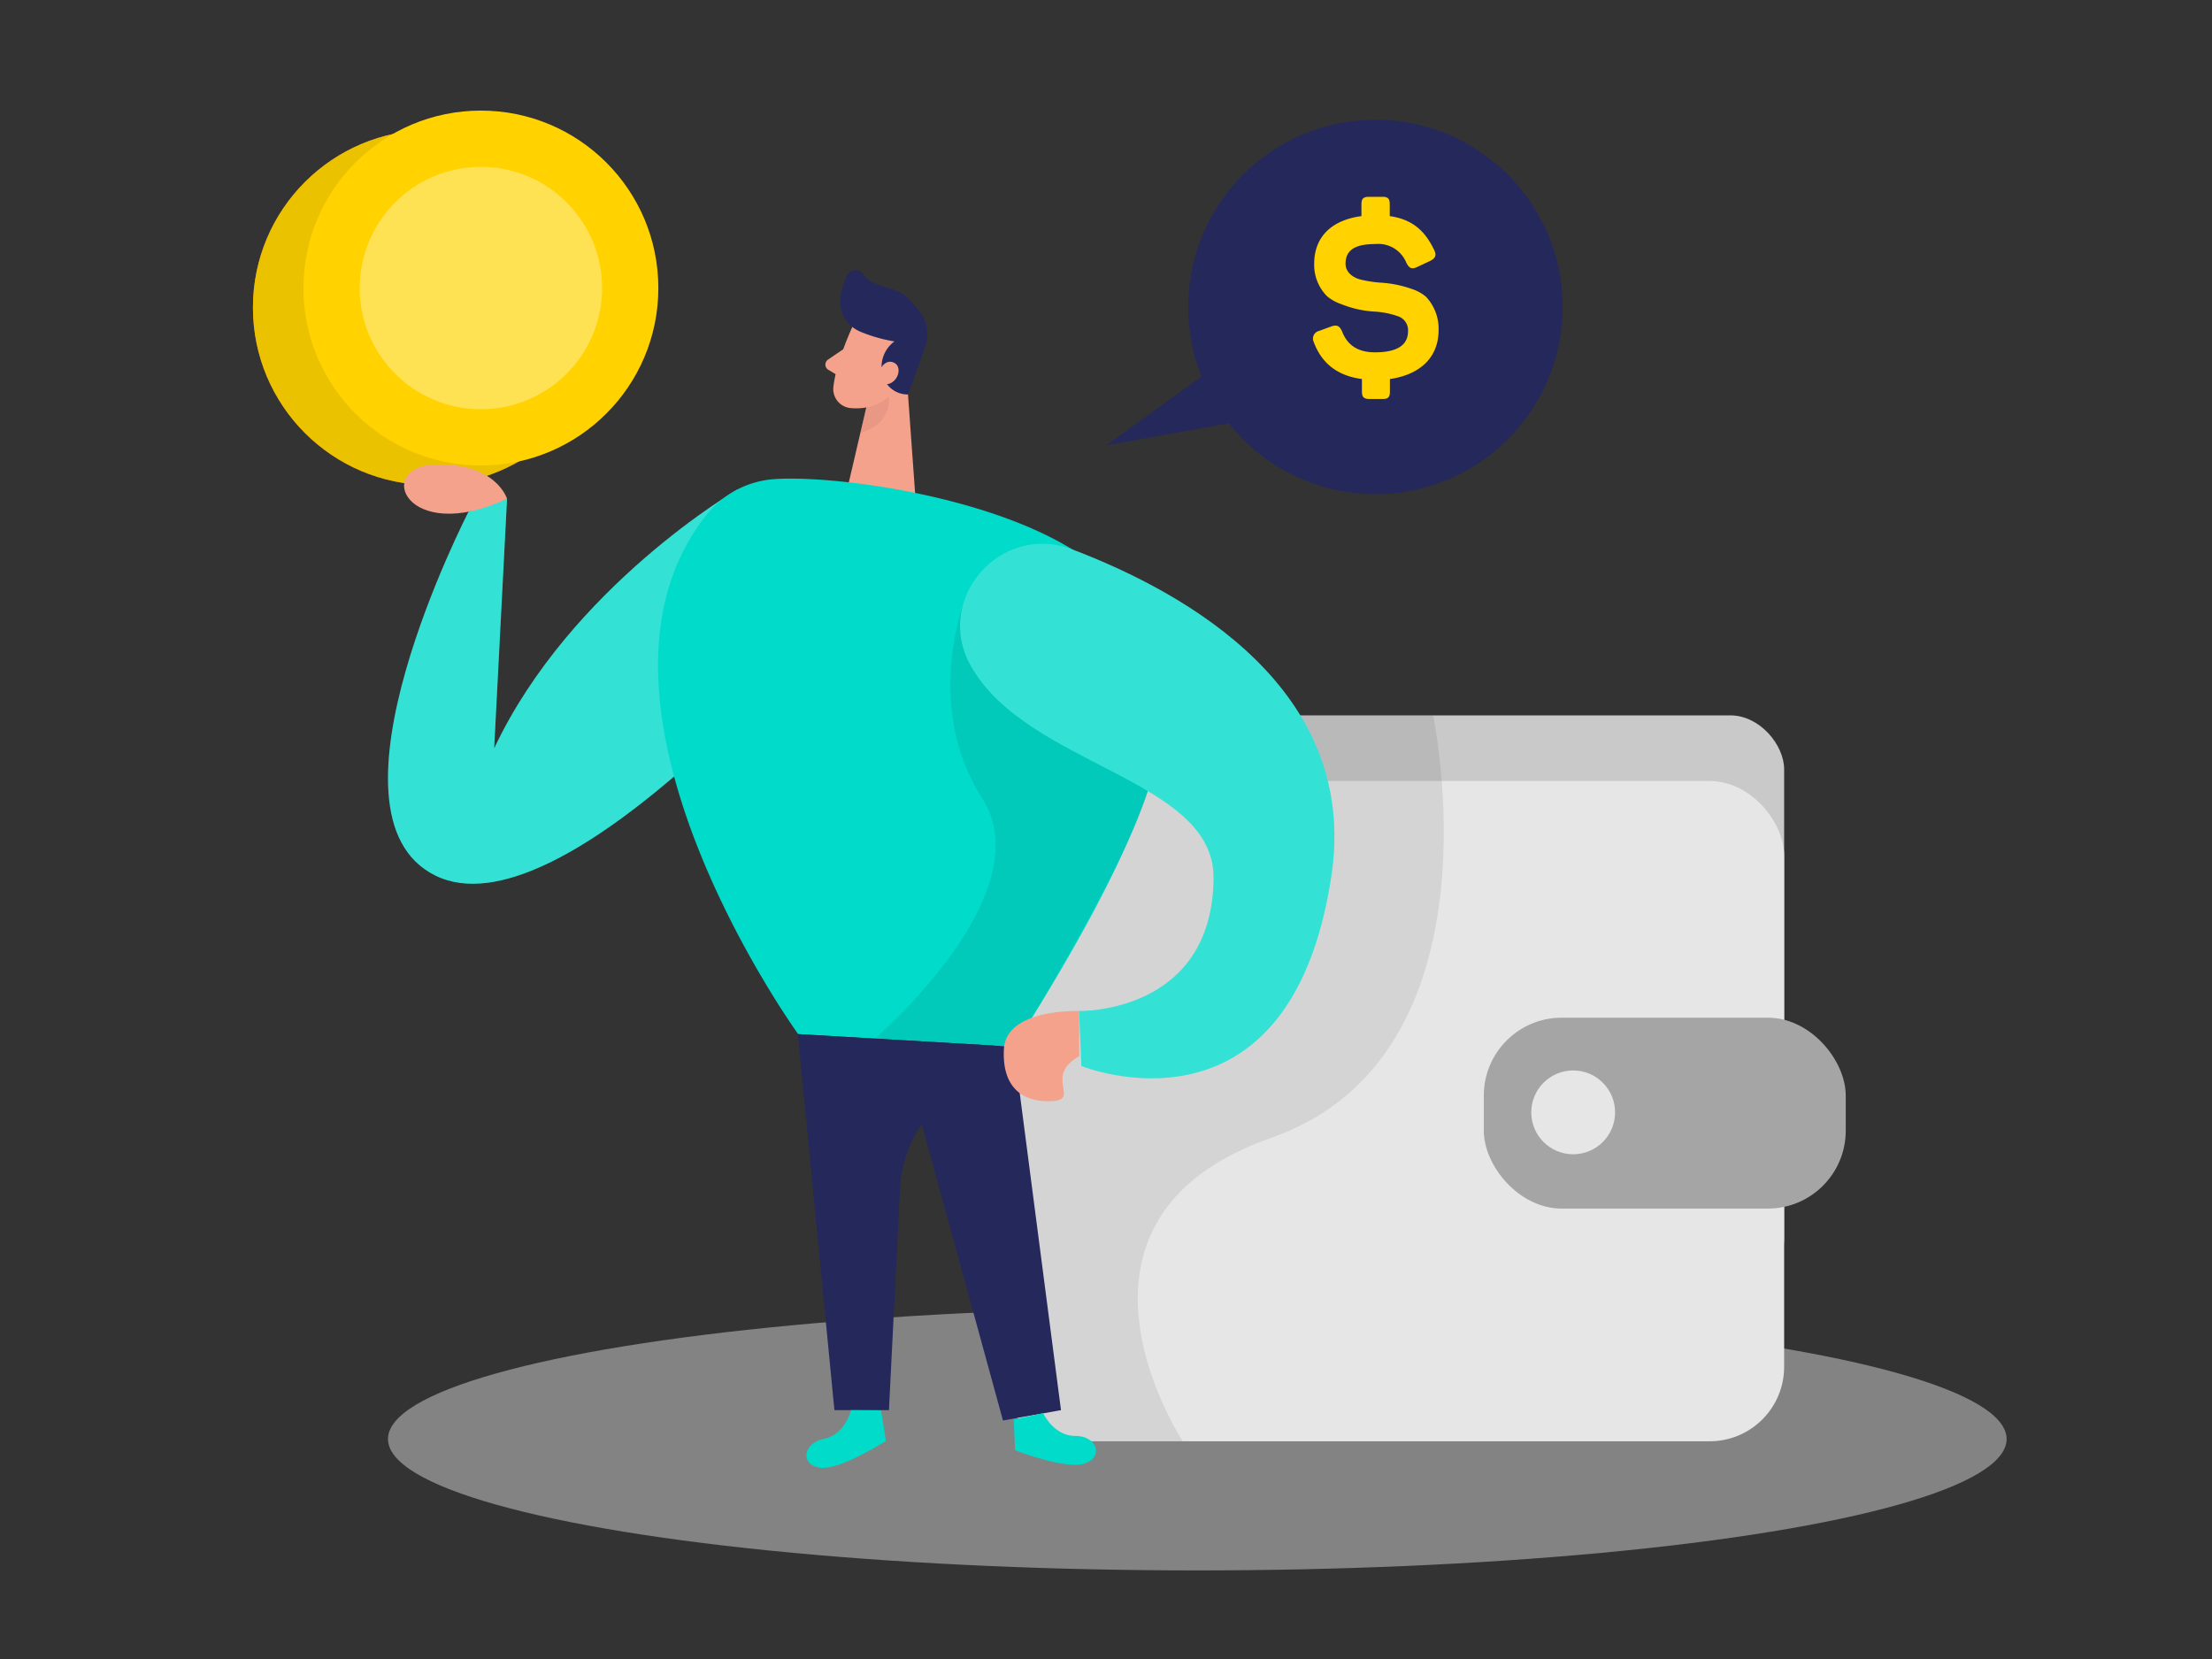 <svg id="Layer_1" data-name="Layer 1" xmlns="http://www.w3.org/2000/svg" viewBox="0 0 400 300"><rect x="0" y="0" width="400" height="300" fill="#333333" stroke="none"/><title>#34 wallet</title><path d="M154.13,59.14S151.2,65.35,150.7,70a3.45,3.45,0,0,0,3.09,3.79c2.35.22,5.6-.17,7.58-3.31l4-4.92a6.15,6.15,0,0,0-.26-7.12C162.44,54.51,155.73,55.26,154.13,59.14Z" fill="#f4a28c"/><polygon points="163.86 66.71 165.48 89.16 153.04 89.17 156.76 73.24 163.86 66.71" fill="#f4a28c"/><path d="M155.63,60a27.72,27.72,0,0,0,6.11,1.74,5.72,5.72,0,0,0-2.18,5.89,4.67,4.67,0,0,0,4.64,3.7l3-8.32A7,7,0,0,0,166,55.93a26.41,26.41,0,0,0-2.26-2.37c-2-1.84-6.11-1.54-7.65-3.94a1.66,1.66,0,0,0-2.84.11c-1.31,2.38-2.32,6.51.58,9.14A6.41,6.41,0,0,0,155.63,60Z" fill="#24285b"/><path d="M158.94,67.18s1-2.46,2.76-1.58.42,4.45-2.24,3.85Z" fill="#f4a28c"/><path d="M152.49,63.15,149.77,65a1.1,1.1,0,0,0,0,1.86l2.29,1.37Z" fill="#f4a28c"/><path d="M156.66,73.69a8.42,8.42,0,0,0,4.05-1.94s.8,4.87-5.12,6.5Z" fill="#ce8172" opacity="0.31"/><circle cx="248.72" cy="55.51" r="33.85" fill="#24285b"/><polygon points="223.35 63.71 200.04 80.52 232.41 74.71 223.35 63.71" fill="#24285b"/><path d="M84.73,92.54s-28.31,54.79-6,65.79,68.14-42.83,68.14-42.83L133.49,88.44S103.19,106,89.36,135.33L91.69,90.2Z" fill="#01dbca"/><path d="M84.73,92.54s-28.31,54.79-6,65.79,68.14-42.83,68.14-42.83L133.49,88.44S103.19,106,89.36,135.33L91.69,90.2Z" fill="#fff" opacity="0.2"/><ellipse cx="216.51" cy="260.22" rx="146.35" ry="23.76" fill="#e6e6e6" opacity="0.45"/><rect x="179.78" y="129.36" width="142.85" height="104.29" rx="9.75" ry="9.75" fill="#c9c9c9"/><circle cx="77.83" cy="55.61" r="32.09" fill="#d36820"/><circle cx="77.83" cy="55.61" r="32.09" fill="#ffd200"/><circle cx="77.83" cy="55.61" r="32.09" opacity="0.08"/><circle cx="86.96" cy="52.09" r="32.09" fill="#ffd200"/><circle cx="86.96" cy="52.09" r="21.92" fill="#fff" opacity="0.33"/><rect x="179.78" y="141.23" width="142.85" height="119.4" rx="13.47" ry="13.47" fill="#e6e6e6"/><path d="M235.14,129.36h24s13.21,61.51-29.25,76.39-16,54.88-16,54.88h-23.1l-7.45-9.38V223.08L177.61,195l13.15-52.49,14.1-11.75Z" opacity="0.08"/><rect x="268.32" y="184.03" width="65.45" height="34.52" rx="14.09" ry="14.09" fill="#a5a5a5"/><circle cx="284.48" cy="201.15" r="7.58" fill="#e6e6e6"/><path d="M127.74,93.13A17.19,17.19,0,0,1,140,86.64c10.31-.73,37.76,2.76,53.89,12.7,22.6,13.92,26.4,31.74-10.56,89.95l-39-2.29S100.93,126.94,127.74,93.13Z" fill="#01dbca"/><path d="M174.86,107.36s-8.34,19.64,2.75,37-19.44,43.48-19.44,43.48L182,189.29l4.58-5.24s17.48-28.73,21-41-17.28-18.87-17.28-18.87Z" opacity="0.08"/><path d="M175.56,120.42c-6.8-12.07,5.36-26,18.31-21.08,20.87,7.93,51.92,25.52,46.89,59-7.47,49.77-45.21,34.42-45.21,34.42l-.4-9.93s24.07.55,24.31-24C219.64,140.72,185.81,138.62,175.56,120.42Z" fill="#01dbca"/><path d="M175.56,120.42c-6.8-12.07,5.36-26,18.31-21.08,20.87,7.93,51.92,25.52,46.89,59-7.47,49.77-45.21,34.42-45.21,34.42l-.4-9.93s24.07.55,24.31-24C219.64,140.72,185.81,138.62,175.56,120.42Z" fill="#fff" opacity="0.2"/><path d="M144.28,187l6.61,68h9.86l2-40.08a22.38,22.38,0,0,1,8.83-16.72l11.77-8.91Z" fill="#24285b"/><polygon points="183.31 189.29 191.86 255 181.37 256.87 166.37 202.12 155.59 194.99 183.31 189.29" fill="#24285b"/><path d="M91.69,90.2s-1.94-6.53-13-6.2S73.36,98.73,91.69,90.2Z" fill="#f4a28c"/><path d="M195.15,182.83s-13.19-.52-13.61,6.83,3.82,9.8,8.82,9.45-1.66-4.4,4.79-8.13Z" fill="#f4a28c"/><path d="M153.9,255s-1.06,4.43-4.87,5.18-4.4,4.62-.83,5.22,12-4.84,12-4.84l-.87-5.52Z" fill="#01dbca"/><path d="M188.62,255.55s1.92,4.13,5.8,4.11,5.24,3.66,1.86,4.95-12.72-2.36-12.72-2.36l-.25-5.58Z" fill="#01dbca"/><path d="M250,35.59c1,0,1.31.35,1.31,1.35v2.14c4,.57,6.32,2.57,8,6.06.52,1,.3,1.61-.88,2.13l-2.13,1c-1,.48-1.48.26-2-.78a5.46,5.46,0,0,0-5.58-3.36c-3.7,0-5.4,1.09-5.4,3.57,0,1.62,1.48,2.62,3,2.92a23.58,23.58,0,0,0,3.14.48,20.6,20.6,0,0,1,5.8,1.14,7.76,7.76,0,0,1,2.57,1.39,8.4,8.4,0,0,1,2.31,6.1c0,4.75-3.18,8-8.8,8.81v2.26c0,1-.31,1.35-1.31,1.35h-2.4c-1,0-1.35-.35-1.35-1.35V68.54c-4.36-.57-7.28-2.79-8.72-6.71a1.43,1.43,0,0,1,1-2l2.13-.78c1.09-.39,1.57-.13,2.05,1q1.44,3.66,5.88,3.66c4,0,6-1.27,6-3.84a2.66,2.66,0,0,0-1.88-2.7,15,15,0,0,0-4.31-.83A19.22,19.22,0,0,1,242.55,55,8.12,8.12,0,0,1,240,53.59a8,8,0,0,1-2.35-5.93c0-4.7,3-7.84,8.54-8.58V36.94c0-1,.35-1.35,1.35-1.35Z" fill="#ffd200"/></svg>